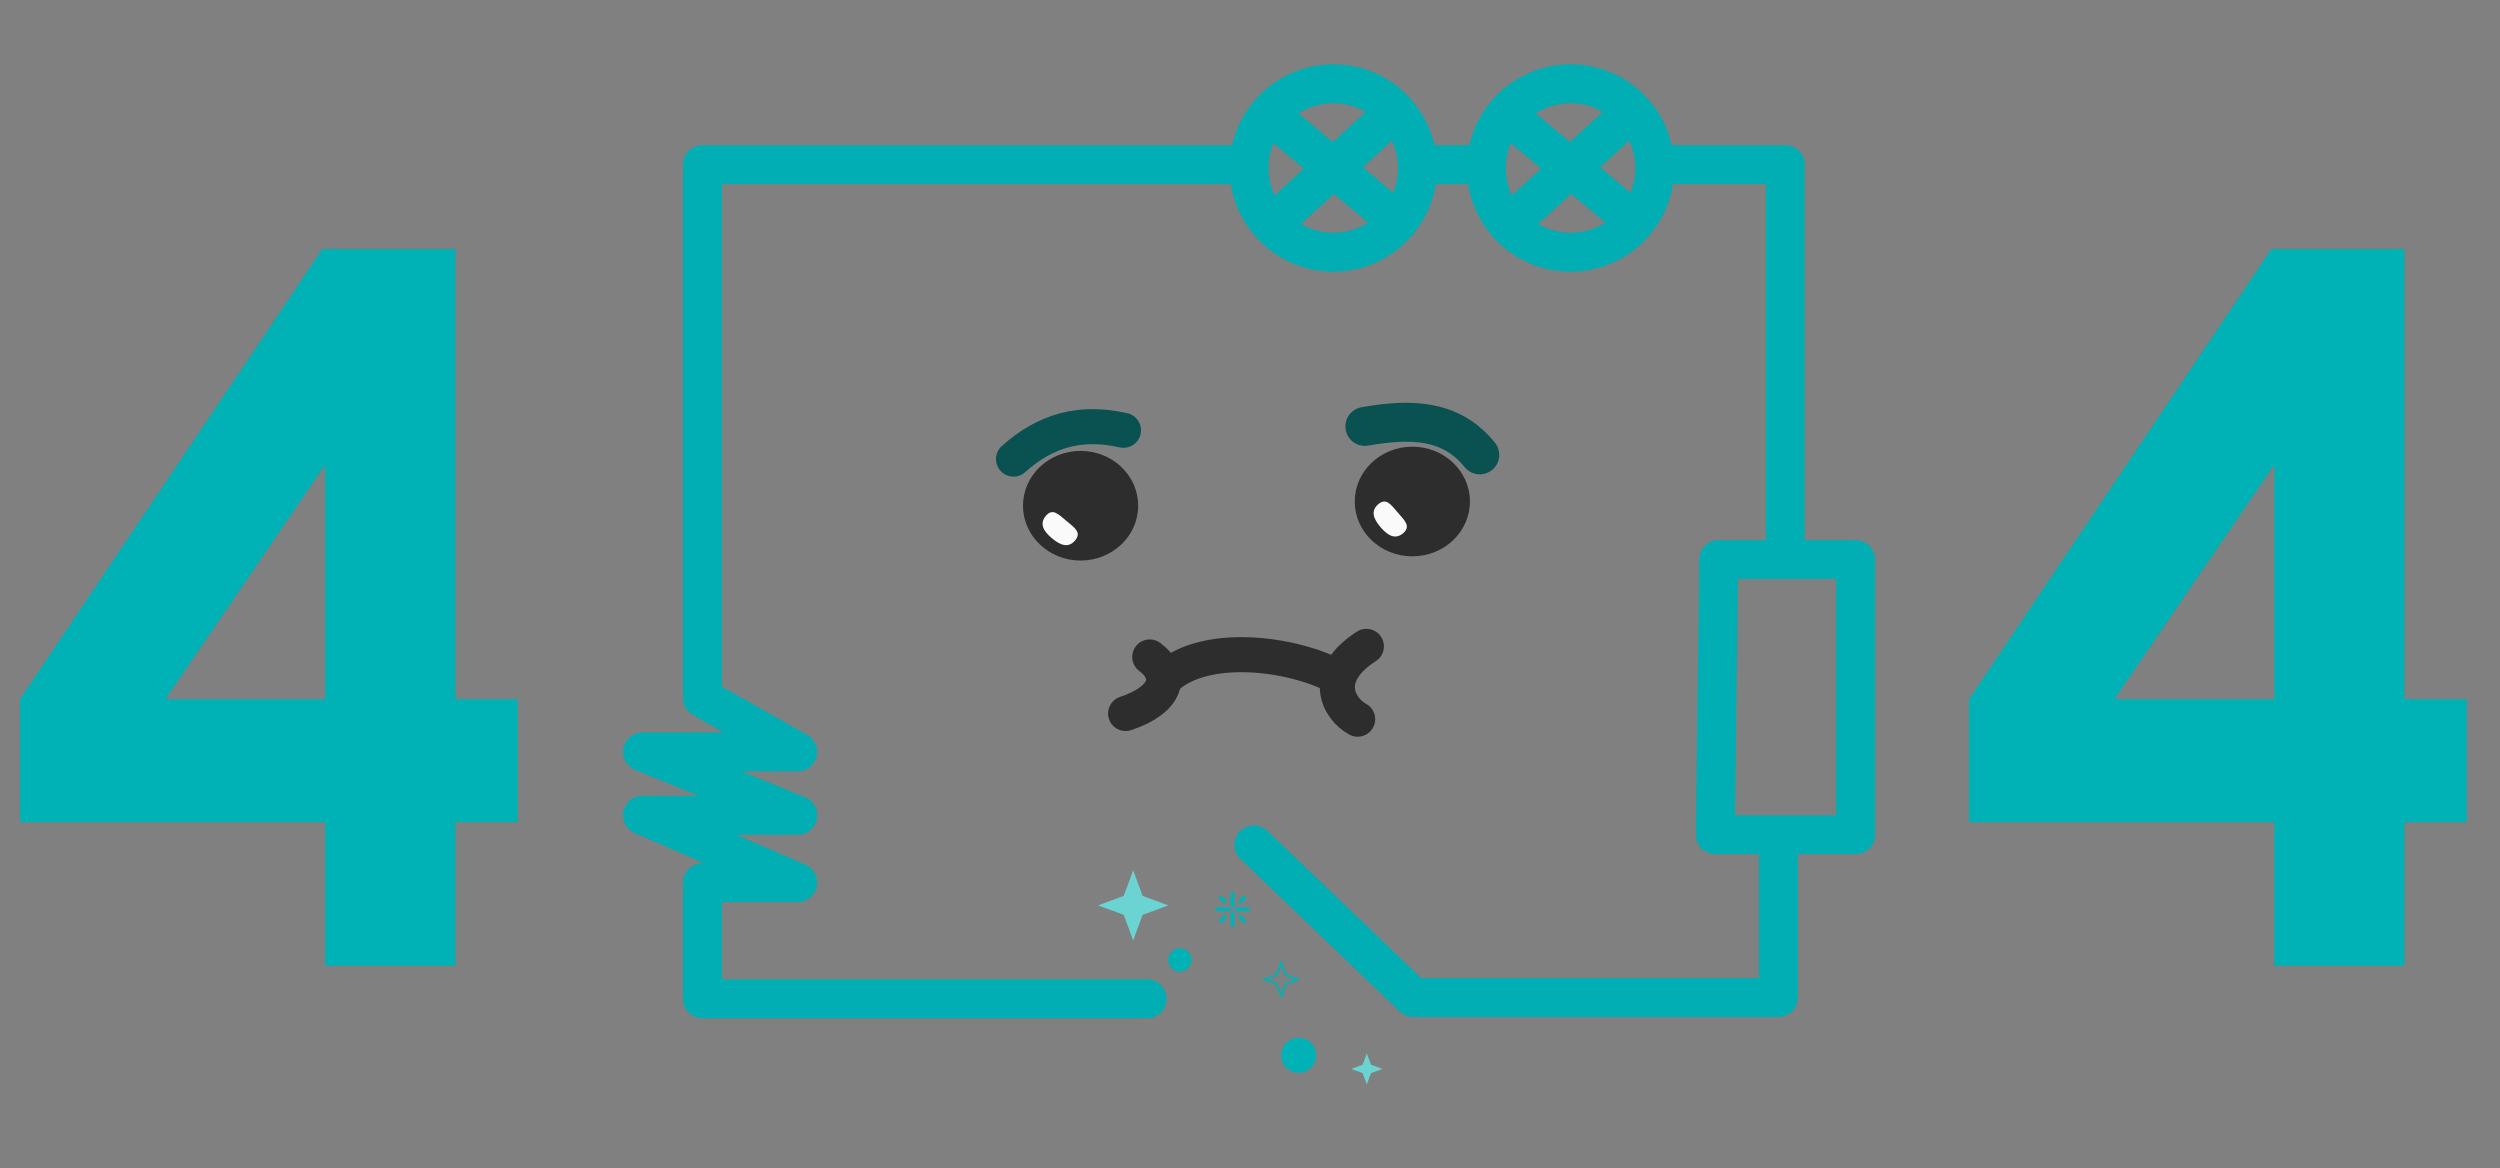 <svg width="642" height="300" viewBox="0 0 642 300" fill="none" xmlns="http://www.w3.org/2000/svg">
<rect x="0" y="0" width="642" height="300" fill="#808080" stroke="none"/>
<path d="M82.764 63.918H116.943V179.519H132.935V211.135H116.943V248H83.496V211.135H5.127V179.519L82.764 63.918ZM83.496 179.519V119.338L42.48 179.519H83.496Z" fill="#00B2B5"/>
<path d="M428.203 42.269H458.452V143.696M458.452 143.696H466.833H476.52V214.335H440.479L441.378 143.696H458.452Z" stroke="#00AEB4" stroke-width="10" stroke-miterlimit="10" stroke-linecap="round" stroke-linejoin="round"/>
<path d="M367.383 42.269H377.816" stroke="#00AEB4" stroke-width="10" stroke-miterlimit="10" stroke-linecap="round" stroke-linejoin="round"/>
<path d="M287.5 256.495H294.569H180.395V226.648H204.843L165 209.357H204.843L165 193.083H204.843L180.395 179.255V42.269H319.99" stroke="#00AEB4" stroke-width="10" stroke-miterlimit="10" stroke-linecap="round" stroke-linejoin="round"/>
<path d="M456.696 216.961V256.161H362.919L322 216.961" stroke="#00AEB4" stroke-width="10" stroke-miterlimit="10" stroke-linecap="round" stroke-linejoin="round"/>
<path d="M342.386 64.757C354.331 64.757 364.015 55.074 364.015 43.128C364.015 31.183 354.331 21.5 342.386 21.5C330.441 21.5 320.758 31.183 320.758 43.128C320.758 55.074 330.441 64.757 342.386 64.757Z" stroke="#00AEB4" stroke-width="10" stroke-miterlimit="10" stroke-linecap="round" stroke-linejoin="round"/>
<path d="M325.875 29.286L358.89 56.971" stroke="#00AEB4" stroke-width="10" stroke-miterlimit="10" stroke-linecap="round" stroke-linejoin="round"/>
<path d="M357.993 28.824L326.781 57.433" stroke="#00AEB4" stroke-width="10" stroke-miterlimit="10" stroke-linecap="round" stroke-linejoin="round"/>
<path d="M403.308 64.757C415.253 64.757 424.937 55.074 424.937 43.128C424.937 31.183 415.253 21.5 403.308 21.5C391.363 21.5 381.68 31.183 381.68 43.128C381.68 55.074 391.363 64.757 403.308 64.757Z" stroke="#00AEB4" stroke-width="10" stroke-miterlimit="10" stroke-linecap="round" stroke-linejoin="round"/>
<path d="M386.797 29.286L419.812 56.971" stroke="#00AEB4" stroke-width="10" stroke-miterlimit="10" stroke-linecap="round" stroke-linejoin="round"/>
<path d="M418.915 28.824L387.703 57.433" stroke="#00AEB4" stroke-width="10" stroke-miterlimit="10" stroke-linecap="round" stroke-linejoin="round"/>
<circle cx="303" cy="246.5" r="3" fill="#00B2B5"/>
<circle cx="333.5" cy="271" r="4.5" fill="#00B2B5"/>
<path d="M316.5 229.5V232.5" stroke="#00B2B5" stroke-linecap="round"/>
<path d="M316.5 234.5V237.5" stroke="#00B2B5" stroke-linecap="round"/>
<path d="M318.5 235.5L319.5 236.5" stroke="#00B2B5" stroke-linecap="round"/>
<path d="M319.5 230.5L318.5 231.5" stroke="#00B2B5" stroke-linecap="round"/>
<path d="M314.5 231.5L313.5 230.5" stroke="#00B2B5" stroke-linecap="round"/>
<path d="M313.5 236.5L314.5 235.5" stroke="#00B2B5" stroke-linecap="round"/>
<path d="M320.5 233.5H317.5" stroke="#00B2B5" stroke-linecap="round"/>
<path d="M315.5 233.5H312.5" stroke="#00B2B5" stroke-linecap="round"/>
<path d="M362.689 142.866C370.858 142.866 377.48 136.563 377.48 128.787C377.48 121.012 370.858 114.709 362.689 114.709C354.52 114.709 347.898 121.012 347.898 128.787C347.898 136.563 354.52 142.866 362.689 142.866Z" fill="#2D2D2D"/>
<path d="M350.5 109.5C362 107.5 372.5 107.5 380.001 116.811" stroke="#0A5151" stroke-width="10" stroke-miterlimit="10" stroke-linecap="round"/>
<path d="M358.96 131.632C360.728 133.685 362.384 135.159 360.33 136.927C358.277 138.695 356.332 137.472 354.563 135.424C352.795 133.37 351.867 131.268 353.92 129.5C355.978 127.731 357.191 129.583 358.96 131.632Z" fill="#FAFAFA"/>
<path d="M277.494 143.947C285.662 143.947 292.284 137.643 292.284 129.868C292.284 122.093 285.662 115.79 277.494 115.79C269.325 115.79 262.703 122.093 262.703 129.868C262.703 137.643 269.325 143.947 277.494 143.947Z" fill="#2D2D2D"/>
<path d="M288.504 110.5C277.504 108 268.504 110.5 260.266 117.892" stroke="#0A5151" stroke-width="9" stroke-miterlimit="10" stroke-linecap="round"/>
<path d="M273.873 133.783C271.795 132.044 270.297 130.408 268.558 132.486C266.819 134.564 268.066 136.49 270.144 138.233C272.222 139.972 274.339 140.866 276.078 138.789C277.822 136.711 275.951 135.522 273.873 133.783Z" fill="#FAFAFA"/>
<path d="M295.254 168.704C301.458 173.346 299.709 179.707 289.055 183.229" stroke="#2D2D2D" stroke-width="9" stroke-miterlimit="10" stroke-linecap="round"/>
<path d="M350.886 165.983C338.944 173.695 343.812 182.055 348.646 184.688" stroke="#2D2D2D" stroke-width="9" stroke-miterlimit="10" stroke-linecap="round"/>
<path d="M299.617 173.876C309.499 165 331.499 167.5 343.429 173.876" stroke="#2D2D2D" stroke-width="9" stroke-miterlimit="10" stroke-linecap="round"/>
<path d="M291 223.5L293.431 230.069L300 232.5L293.431 234.931L291 241.5L288.569 234.931L282 232.5L288.569 230.069L291 223.5Z" fill="#6CD3D3"/>
<path d="M329 247.22L330.116 250.236L330.156 250.344L330.264 250.384L333.28 251.5L330.264 252.616L330.156 252.656L330.116 252.764L329 255.78L327.884 252.764L327.844 252.656L327.736 252.616L324.72 251.5L327.736 250.384L327.844 250.344L327.884 250.236L329 247.22Z" stroke="#00B2B5" stroke-width="0.5"/>
<path d="M351 270.5L352.08 273.42L355 274.5L352.08 275.58L351 278.5L349.92 275.58L347 274.5L349.92 273.42L351 270.5Z" fill="#6CD3D3"/>
<path d="M583.287 63.918H617.467V179.519H633.458V211.135H617.467V248H584.02V211.135H505.65V179.519L583.287 63.918ZM584.02 179.519V119.338L543.004 179.519H584.02Z" fill="#00B2B5"/>
</svg>
